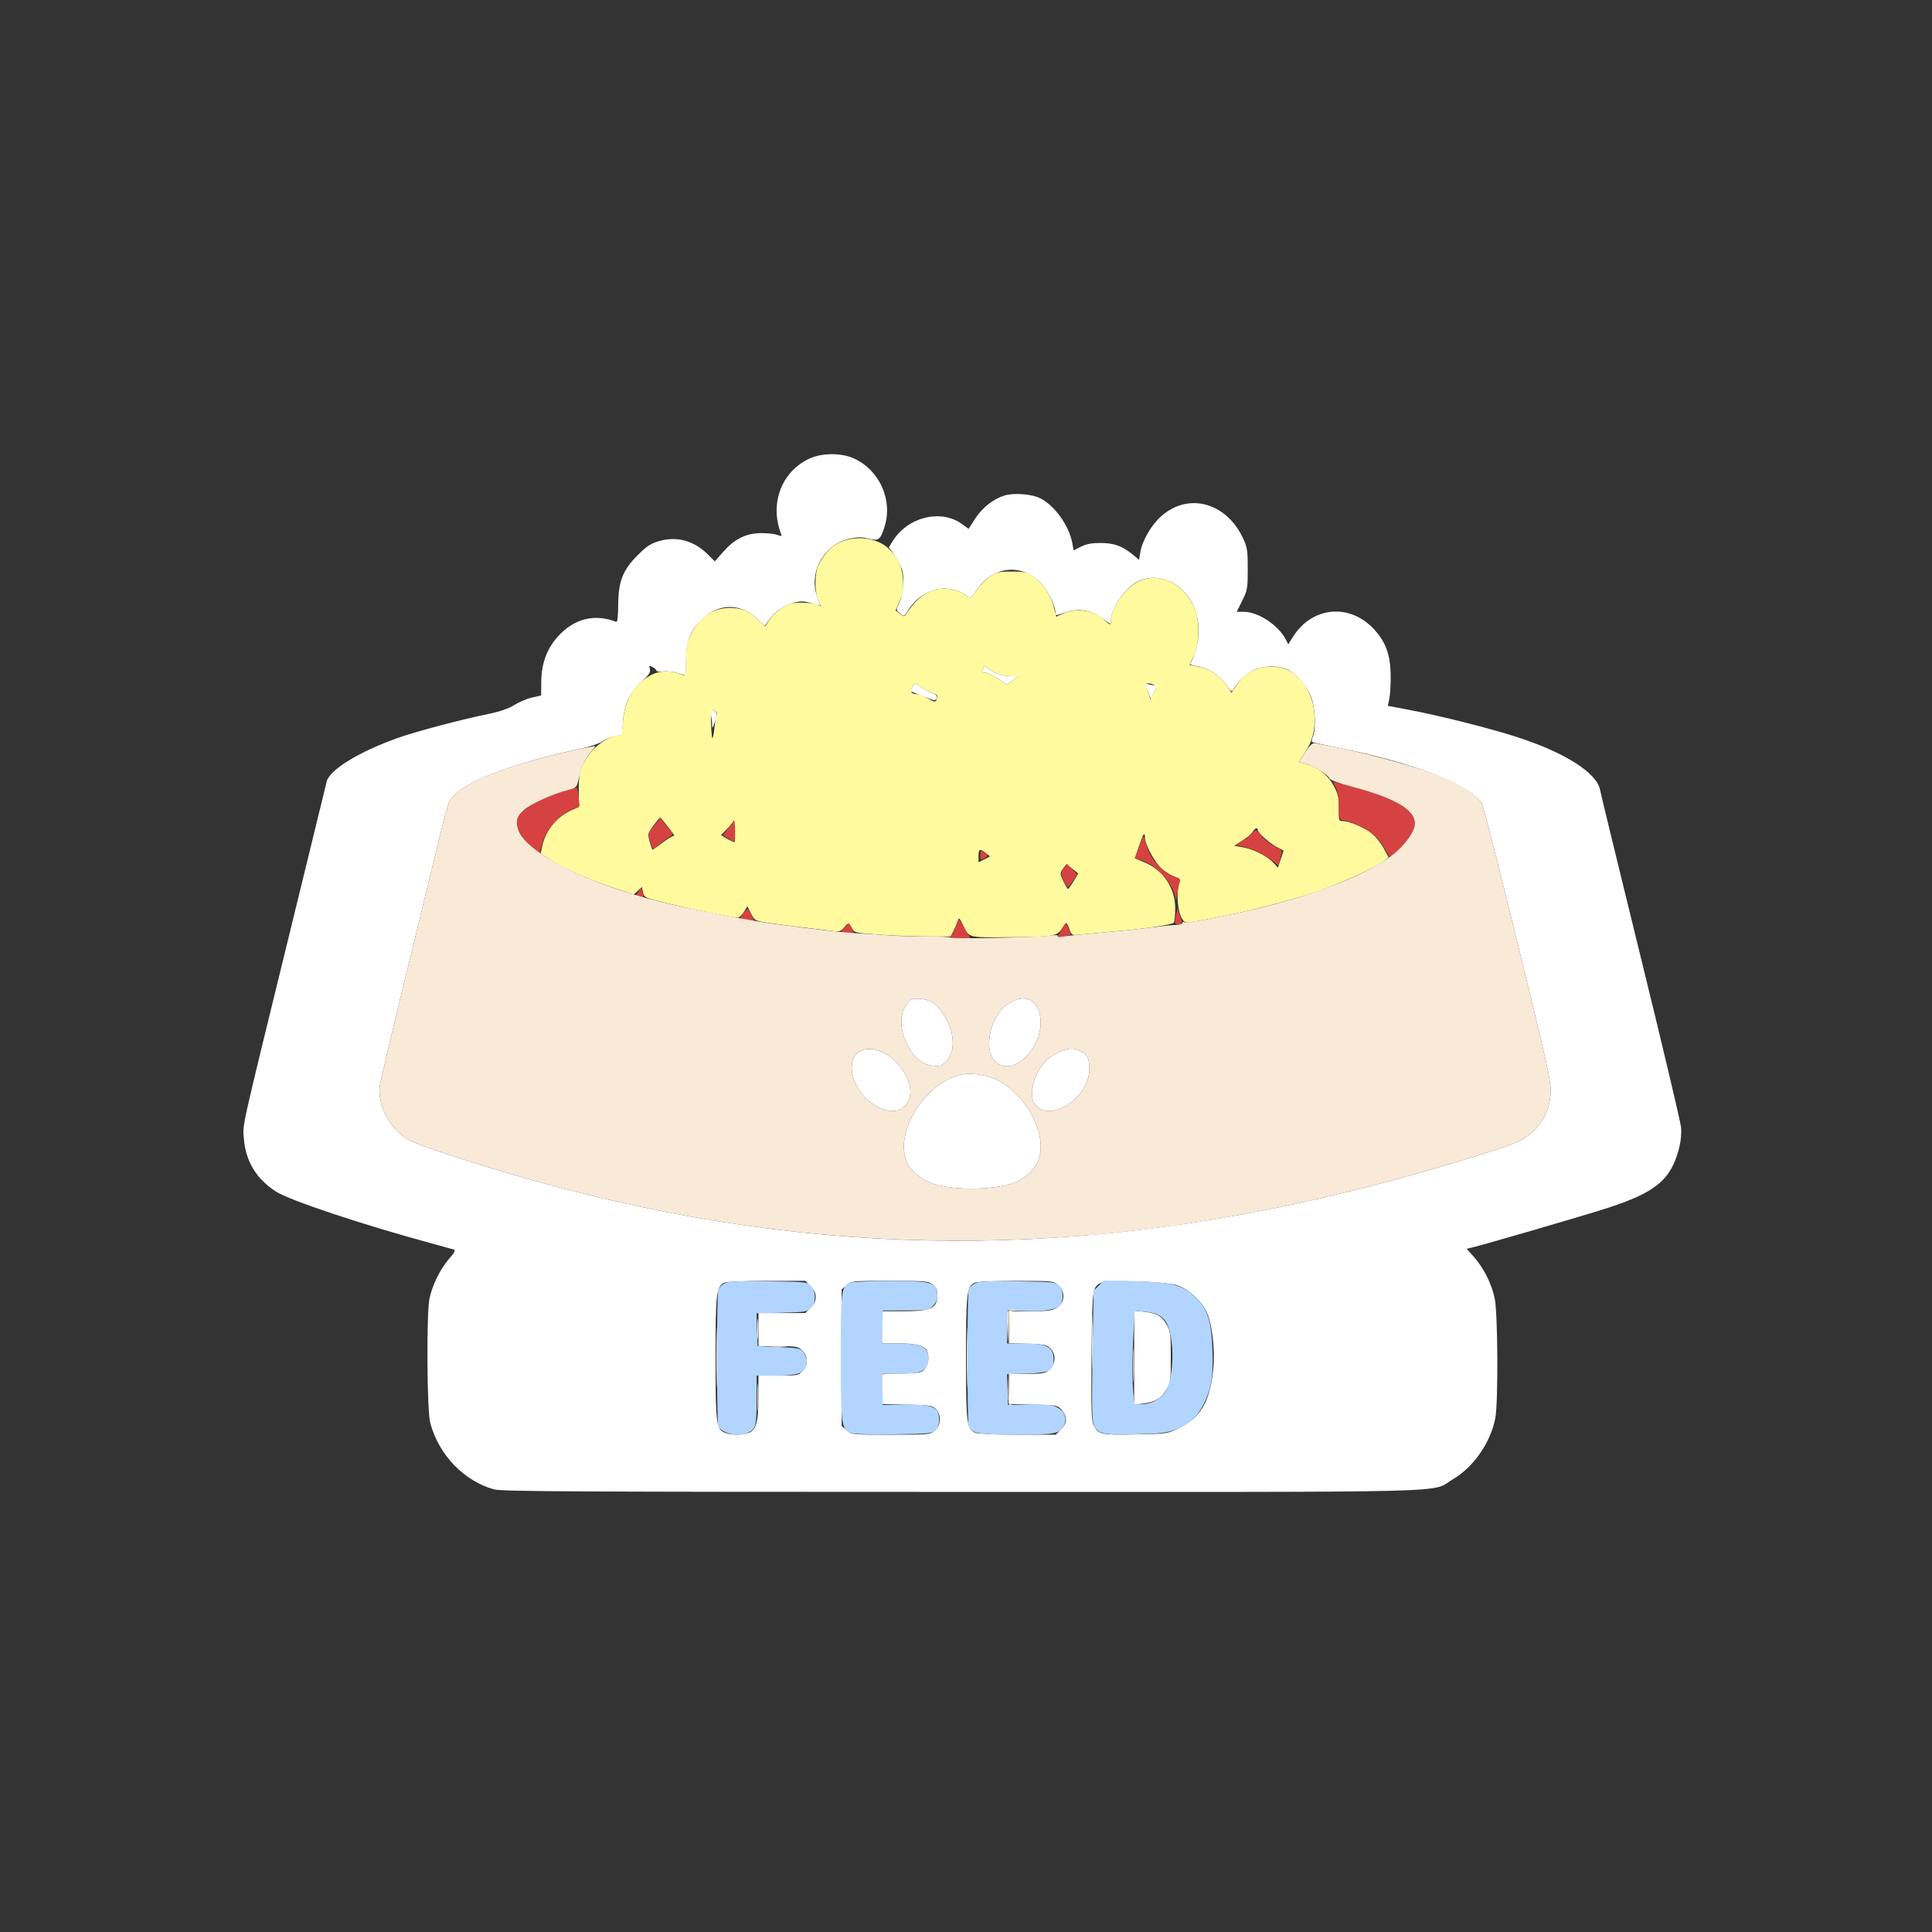 <svg xmlns="http://www.w3.org/2000/svg" width="1080" height="1080" viewBox="0 0 1080 1080" version="1.1"><rect x="0" y="0" width="1080" height="1080" fill="#333333" stroke="none"/><path d="M 452.336 256.424 C 436.852 263.633, 430.133 281.548, 436.596 298.390 C 437.140 299.807, 436.854 299.895, 434.549 299.019 C 433.075 298.458, 429.087 298.004, 425.685 298.010 C 417.228 298.023, 410.746 301.162, 404.467 308.283 L 399.585 313.820 395.737 309.973 C 388.019 302.255, 378.356 299.592, 368.482 302.462 C 363.742 303.840, 361.514 305.301, 356.493 310.327 C 348.105 318.722, 345.665 324.962, 345.570 338.260 C 345.519 345.360, 345.176 347.897, 344.313 347.566 C 332.191 342.922, 320.832 345.831, 311.782 355.898 C 305.701 362.661, 302.659 370.966, 302.569 381.048 L 302.500 388.779 297.378 389.933 C 294.561 390.567, 290.126 392.437, 287.524 394.087 C 284.343 396.104, 279.642 397.736, 273.188 399.064 C 257.299 402.333, 232.105 409.020, 222 412.649 C 200.175 420.487, 184.079 430.435, 182.601 437 C 182.291 438.375, 172.777 477.300, 161.459 523.500 C 134.487 633.593, 135.696 628.192, 136.279 636 C 137.255 649.071, 143.127 658.894, 154.271 666.097 C 161.842 670.990, 202.924 684.679, 241 694.995 C 247.325 696.709, 253.100 698.311, 253.834 698.556 C 254.742 698.860, 253.852 700.497, 251.049 703.682 C 246.197 709.194, 241.653 718.377, 240.105 725.799 C 238.343 734.251, 238.641 788.200, 240.489 795.297 C 245.145 813.172, 259.516 828.123, 276.350 832.605 C 280.649 833.750, 323.918 833.978, 538.068 833.988 C 824.288 834.001, 799.011 834.657, 812.251 826.876 C 823.783 820.100, 833.446 806.090, 835.916 792.566 C 837.559 783.573, 837.296 734.059, 835.562 725.878 C 833.814 717.633, 829.480 708.939, 824.049 702.783 L 819.888 698.066 822.694 697.411 C 829.675 695.781, 884.961 679.677, 898 675.475 C 925.579 666.588, 934.087 659.530, 938.639 641.765 C 939.647 637.829, 940.037 633.500, 939.696 630.016 C 939.400 626.982, 929.261 584.225, 917.164 535 C 905.068 485.775, 894.839 443.715, 894.434 441.533 C 892.666 432.028, 874.802 420.668, 848 412.008 C 832.957 407.147, 805.090 400.115, 788.157 396.908 L 775.813 394.570 776.657 390.535 C 777.120 388.316, 777.457 382.450, 777.403 377.500 C 777.284 366.314, 774.754 359.168, 768.424 352.127 C 754.903 337.088, 733.688 338.807, 722.902 355.816 L 720.140 360.171 718.670 357.336 C 714.575 349.439, 703.334 342.029, 695.420 342.010 L 691.341 342 694.420 335.787 C 697.323 329.931, 697.500 328.910, 697.500 318.037 C 697.500 307.662, 697.235 305.934, 694.865 300.880 C 685.434 280.767, 664.140 275.078, 649.055 288.641 C 643.422 293.705, 638.446 302.356, 637.399 308.908 L 636.750 312.967 633.741 310.436 C 627.714 305.364, 622.952 303.561, 615.500 303.530 C 610.350 303.508, 607.393 304.054, 604.312 305.594 L 600.123 307.688 599.491 303.950 C 597.816 294.031, 589.504 282.400, 581.244 278.416 C 576.465 276.111, 566.338 275.408, 561.349 277.034 C 555.056 279.086, 549.047 283.861, 545.129 289.922 L 541.448 295.617 537.675 292.881 C 525.956 284.383, 507.328 289.024, 498.988 302.520 L 496.898 305.900 500.416 311.014 C 502.350 313.826, 504.227 317.695, 504.587 319.610 C 505.550 324.745, 504.606 332.977, 502.565 337.248 C 500.785 340.974, 500.788 341.008, 503.113 342.891 C 505.451 344.784, 505.454 344.783, 507.331 341.642 C 511.894 334.011, 519.961 329.028, 527.782 329.010 C 532.273 329, 538.303 331.059, 541.044 333.540 C 542.494 334.852, 542.985 334.503, 545.800 330.159 C 554.560 316.640, 570.414 314.572, 581.360 325.518 C 585.513 329.671, 590 338.509, 590 342.538 C 590 344.328, 589.815 344.329, 595 342.500 C 603.056 339.658, 610.113 340.933, 617.500 346.567 C 620.714 349.019, 621 349.079, 621 347.297 C 621 339.957, 629.090 328.227, 636.461 324.878 C 648.481 319.419, 662.659 326.481, 667.943 340.559 C 671.449 349.900, 670.408 361.758, 665.259 371.130 C 665.069 371.476, 666.899 372.058, 669.327 372.422 C 675.178 373.299, 682.250 377.909, 685.668 383.075 C 688.122 386.782, 688.553 387.054, 689.468 385.474 C 691.825 381.404, 696.567 376.748, 700.405 374.736 C 705.633 371.996, 715.042 371.806, 719.802 374.345 C 725.108 377.174, 730.754 383.727, 732.956 389.613 C 735.202 395.615, 735.727 406.959, 733.972 411.574 C 733.407 413.061, 733.142 414.476, 733.385 414.718 C 733.627 414.961, 739.216 416.213, 745.803 417.501 C 789.301 426.008, 821.494 438.398, 828.413 449.295 C 829.183 450.508, 838.232 485.918, 848.523 527.985 C 865.845 598.796, 867.199 604.990, 866.773 611.485 C 866.017 622.997, 859.655 632.589, 849.295 637.835 C 840.692 642.191, 789.148 657.498, 754.500 665.985 C 591.901 705.816, 443.416 702.623, 284 655.865 C 261.747 649.339, 234.060 640.116, 229.250 637.629 C 218.486 632.063, 210.940 618.451, 212.315 607.083 C 212.620 604.562, 218.718 578.650, 225.865 549.500 C 233.012 520.350, 241.134 487.050, 243.914 475.500 C 250.848 446.692, 250.505 447.680, 254.978 443.639 C 264.398 435.128, 289.728 425.915, 322.889 418.937 C 329.044 417.642, 334.654 415.818, 336.653 414.461 C 338.508 413.202, 341.763 411.878, 343.886 411.519 L 347.746 410.867 348.221 403.684 C 348.870 393.867, 351.942 387.168, 358.572 381.108 C 362.814 377.231, 363.762 375.807, 363.294 374.015 C 362.763 371.984, 362.909 371.881, 364.854 372.922 C 366.034 373.553, 367 374.462, 367 374.940 C 367 375.418, 368.688 375.599, 370.750 375.341 C 372.813 375.083, 376.525 375.497, 379 376.262 L 383.500 377.651 383.530 369.076 C 383.568 358.189, 386.163 351.837, 393.132 345.571 C 402.807 336.872, 414.254 337.244, 424.005 346.574 L 427.511 349.928 429.823 346.553 C 432.829 342.167, 438.362 338.406, 444.014 336.908 C 447.700 335.931, 449.450 335.982, 453.551 337.184 L 458.573 338.656 456.673 333.078 C 451.986 319.321, 460.944 304.022, 475.450 301.010 C 479.387 300.193, 481.946 300.209, 485.380 301.074 C 491.178 302.534, 492.155 301.816, 494.495 294.377 C 499.143 279.599, 491.754 262.985, 477.602 256.395 C 470.410 253.046, 459.563 253.059, 452.336 256.424 M 549.624 373.539 C 548.729 375.871, 548.795 376, 550.900 376 C 551.944 376, 555.020 377.494, 557.734 379.321 L 562.669 382.642 566.056 380.321 L 569.444 378 565.190 378 C 560.690 378, 554.682 375.927, 551.910 373.419 C 550.426 372.075, 550.180 372.088, 549.624 373.539 M 509.954 384.086 C 509.340 385.233, 508.987 386.258, 509.169 386.363 C 510.832 387.328, 520.826 391.217, 521.962 391.341 C 524.522 391.620, 524.310 388.295, 521.727 387.646 C 520.422 387.319, 517.679 385.914, 515.632 384.525 C 511.148 381.482, 511.339 381.497, 509.954 384.086 M 640.074 382.643 C 640.115 383.114, 640.902 385.179, 641.824 387.230 L 643.500 390.961 645.176 386.980 C 646.779 383.173, 646.771 383, 645.008 383 C 643.993 383, 642.452 382.727, 641.582 382.393 C 640.712 382.059, 640.033 382.172, 640.074 382.643 M 397.352 399.011 C 397.708 400.792, 398.029 403.431, 398.063 404.875 C 398.119 407.198, 398.217 407.270, 398.915 405.500 C 401.068 400.035, 401.056 398.100, 398.861 396.926 C 396.814 395.830, 396.737 395.936, 397.352 399.011 M 508.954 559.221 C 502.880 564.248, 502.142 573.963, 507.085 583.854 C 510.798 591.284, 515.362 595.061, 521.459 595.748 C 525.371 596.189, 526.252 595.902, 528.797 593.356 C 532.406 589.748, 533.456 584.513, 531.989 577.445 C 530.767 571.562, 526.066 563.792, 521.864 560.712 C 518.601 558.320, 511.090 557.453, 508.954 559.221 M 563.826 560.895 C 552.971 567.779, 549.021 588.853, 557.540 594.434 C 568.791 601.806, 585.315 582.024, 581.070 566.262 C 578.842 557.985, 571.848 555.808, 563.826 560.895 M 481.476 587.362 C 471.479 591.829, 476.276 610.529, 489.340 618.022 C 497.615 622.768, 504.428 621.940, 507.602 615.802 C 514.166 603.110, 494.396 581.590, 481.476 587.362 M 594.764 586.996 C 584.590 590.059, 577 600.322, 577 611.016 C 577 615.224, 577.454 616.516, 579.646 618.548 C 588.815 627.046, 608.961 612.722, 608.991 597.684 C 609.002 591.592, 607.709 589.194, 603.452 587.415 C 599.694 585.845, 598.738 585.799, 594.764 586.996 M 536.500 600.879 C 514.715 606.665, 498.109 636.995, 508.381 652.237 C 510.997 656.119, 517.167 660.434, 522.301 661.972 C 534.193 665.535, 555.045 665.248, 566.441 661.365 C 572.977 659.138, 579.461 652.757, 581.036 647 C 584.875 632.970, 573.463 611.806, 557.795 603.896 C 551.489 600.713, 542.122 599.386, 536.500 600.879 M 404.656 717.133 C 400.388 719.614, 400 723.098, 400 759 C 400 796.223, 400.371 799.050, 405.517 801.006 C 408.868 802.280, 415.132 802.280, 418.483 801.006 C 422.692 799.406, 424 794.669, 424 781.032 L 424 769 435.045 769 C 445.439 769, 446.236 768.855, 448.545 766.545 C 451.914 763.177, 451.860 758.156, 448.419 754.924 C 446.014 752.664, 445.100 752.500, 434.919 752.500 L 424 752.500 424 743.250 L 424 734 437.077 734 L 450.154 734 453.077 731.077 C 455.072 729.082, 456 727.152, 456 725 C 456 722.848, 455.072 720.918, 453.077 718.923 L 450.154 716 428.327 716.030 C 414.671 716.049, 405.810 716.462, 404.656 717.133 M 473.306 718.413 L 470.500 720.827 470.500 759 L 470.500 797.173 473.306 799.587 C 476.087 801.979, 476.303 802, 498 802 C 519.591 802, 519.926 801.968, 522.646 799.628 C 526.118 796.642, 526.321 790.879, 523.070 787.623 C 521.148 785.698, 519.647 785.470, 506.975 785.174 L 493 784.849 493 776.513 L 493 768.177 504.090 767.838 C 514.332 767.526, 515.327 767.319, 517.090 765.139 C 518.995 762.784, 519.556 758.612, 518.379 755.545 C 517.151 752.344, 512.469 751, 502.550 751 L 493 751 493 742 L 493 733 504.351 733 C 520.662 733, 524 731.409, 524 723.638 C 524 721.056, 523.313 719.605, 521.365 718.073 C 518.887 716.123, 517.465 716, 497.421 716 C 476.336 716, 476.082 716.025, 473.306 718.413 M 544.656 717.133 C 540.388 719.614, 540 723.098, 540 759 C 540 796.223, 540.371 799.050, 545.517 801.006 C 546.954 801.553, 557.586 802, 569.142 802 L 590.154 802 593.077 799.077 C 596.651 795.502, 596.815 792.060, 593.589 788.306 C 591.198 785.523, 591.065 785.497, 577.589 785.173 L 564 784.845 564 776.423 L 564 768 573.944 768 C 582.965 768, 584.144 767.780, 586.644 765.630 C 590.207 762.565, 590.454 757.011, 587.175 753.728 C 585.211 751.762, 583.718 751.460, 574.475 751.159 L 564 750.818 564 741.909 L 564 733 575.750 732.996 C 585.699 732.993, 587.998 732.689, 590.750 731.011 C 595.368 728.195, 595.702 722.009, 591.440 718.250 C 588.963 716.065, 588.272 716.001, 567.694 716.030 C 554.489 716.049, 545.805 716.465, 544.656 717.133 M 615.451 717.080 C 610.608 719.553, 610.519 720.245, 610.193 758.189 C 609.927 789.051, 610.097 794.287, 611.453 796.909 C 614.027 801.887, 615.616 802.222, 634.886 801.845 C 652.534 801.500, 652.553 801.497, 659.232 798.208 C 670.946 792.439, 675.973 784.108, 678.050 767.025 C 679.289 756.836, 678.162 743.766, 675.326 735.442 C 672.955 728.484, 664.996 720.713, 657.898 718.426 C 651.451 716.348, 618.906 715.317, 615.451 717.080 M 634 758.989 L 634 785.258 639.199 784.568 C 645.945 783.673, 649.269 781.626, 652.156 776.590 C 654.308 772.834, 654.500 771.355, 654.500 758.500 C 654.500 745.591, 654.315 744.177, 652.124 740.353 C 649.381 735.566, 646.582 734.025, 639.250 733.265 L 634 732.720 634 758.989" stroke="none" fill="#ffffff" fill-rule="evenodd"/><path d="M 404.819 717.507 C 403.344 718.324, 401.841 719.927, 401.478 721.070 C 400.616 723.786, 400.618 794.220, 401.480 796.937 C 402.852 801.259, 413.077 803.627, 418.316 800.837 C 422.548 798.582, 422.935 797.078, 422.968 782.750 L 423 769 433.550 769 C 447.414 769, 451 767.259, 451 760.529 C 451 759.260, 450.141 757.159, 449.092 755.861 C 447.330 753.681, 446.275 753.462, 435.342 753 L 423.500 752.500 423.213 743.326 L 422.927 734.152 436.939 733.826 C 449.917 733.524, 451.116 733.334, 453.202 731.245 C 456.297 728.146, 456.297 721.853, 453.202 718.755 C 451.018 716.570, 450.277 716.493, 429.224 716.261 C 411.549 716.066, 407 716.298, 404.819 717.507 M 475.302 717.012 C 470.281 719.034, 470 721.233, 470 758.482 C 470 796.482, 470.340 799.038, 475.657 801.060 C 477.361 801.707, 486.496 801.991, 499.603 801.803 C 518.790 801.529, 520.994 801.320, 522.897 799.595 C 525.177 797.530, 525.732 792.237, 524.008 789.014 C 522.371 785.956, 516.814 784.829, 504.754 785.110 L 493.500 785.372 493.211 776.686 L 492.922 768 502.511 768 C 515.445 768, 519 766.136, 519 759.352 C 519 752.976, 514.934 751, 501.813 751 L 492.925 751 493.212 741.781 L 493.500 732.562 506.168 732.531 C 518.176 732.502, 518.970 732.374, 521.418 730.076 C 522.978 728.611, 524 726.565, 524 724.907 C 524 716.789, 521.575 715.986, 497.300 716.063 C 486.410 716.098, 476.511 716.525, 475.302 717.012 M 544.819 717.506 C 543.344 718.323, 541.841 719.927, 541.478 721.070 C 540.616 723.786, 540.618 794.220, 541.480 796.937 C 542.871 801.318, 546.483 802.001, 568.200 801.985 C 590.223 801.969, 592.506 801.515, 594.822 796.685 C 596.688 792.792, 595.179 788.914, 590.940 786.714 C 588.114 785.247, 585.357 784.966, 575.500 785.139 L 563.500 785.350 563.212 776.765 L 562.925 768.179 573.860 767.839 C 586.495 767.447, 589 766.196, 589 760.279 C 589 752.899, 585.483 751, 571.813 751 L 562.925 751 563.212 741.750 L 563.500 732.500 573.500 732.856 C 584.625 733.252, 591.441 731.914, 592.983 729.032 C 594.730 725.768, 594.190 720.482, 591.897 718.405 C 589.989 716.676, 587.844 716.478, 568.647 716.260 C 551.477 716.066, 546.996 716.300, 544.819 717.506 M 614.194 718.652 L 611.321 721.525 610.730 757.462 C 610.264 785.856, 610.414 794.055, 611.447 796.527 C 613.565 801.597, 616.747 802.299, 635.241 801.775 C 648.723 801.393, 652.439 800.949, 657 799.177 C 664.646 796.207, 669.349 791.991, 672.865 784.955 C 677.223 776.234, 678.290 769.621, 677.769 754.560 C 677.217 738.594, 675.030 731.733, 668.458 725.357 C 661.177 718.292, 655.458 716.741, 634.784 716.223 L 617.068 715.778 614.194 718.652 M 633.664 744.126 C 632.839 758.456, 632.832 772.957, 633.648 779.750 L 634.279 785 637.889 784.978 C 643.985 784.941, 649.589 781.725, 652.094 776.825 C 654.886 771.366, 656.122 759.829, 654.942 750.247 C 653.431 737.983, 650.093 734.181, 640.033 733.269 L 634.320 732.751 633.664 744.126" stroke="none" fill="#b1d5ff" fill-rule="evenodd"/><path d="M 468.809 303.536 C 464.058 306.010, 460.619 309.767, 457.543 315.846 C 455.385 320.110, 455.265 330.306, 457.316 335.214 L 458.854 338.895 456.207 337.889 C 453.068 336.695, 445.130 336.507, 441.851 337.547 C 437.698 338.865, 432.048 343.187, 429.870 346.710 L 427.742 350.154 424.121 346.687 C 418.838 341.629, 414.560 339.800, 408.012 339.800 C 398.401 339.800, 390.419 345.444, 385.811 355.500 C 383.981 359.493, 383.518 362.264, 383.510 369.261 C 383.502 376.655, 383.266 377.925, 382 377.403 C 372.152 373.335, 364.042 375.160, 356.301 383.184 C 351.617 388.040, 348.752 395.319, 348.206 403.750 C 347.922 408.144, 347.296 411.002, 346.618 411.006 C 339.557 411.041, 329.695 418.779, 325.872 427.286 C 323.960 431.538, 323.525 434.216, 323.514 441.798 L 323.500 451.095 319.500 452.893 C 311.198 456.625, 305.111 464.041, 303.147 472.820 L 302.181 477.141 307.840 480.770 C 315.091 485.420, 329.742 491.874, 343.484 496.472 L 354.281 500.084 356.543 497.959 L 358.805 495.835 359.467 498.849 C 360.120 501.821, 360.337 501.913, 374.814 505.369 C 389.408 508.852, 409.868 513, 412.453 513 C 413.196 513, 414.703 511.580, 415.802 509.844 L 417.800 506.688 419.846 510.698 C 421.841 514.609, 422.072 514.736, 429.196 515.837 C 435.415 516.799, 447.152 518.284, 465.698 520.456 C 469.343 520.883, 470.168 520.602, 471.962 518.321 C 474.154 515.535, 474.636 515.633, 476.425 519.232 C 477.483 521.361, 478.468 521.563, 492.526 522.535 C 500.762 523.104, 512.896 523.554, 519.492 523.535 L 531.484 523.500 533.193 520 C 534.133 518.075, 535.175 515.609, 535.508 514.520 C 536.021 512.843, 536.404 513.151, 538.002 516.520 C 541.740 524.399, 540.441 524.008, 562.610 523.926 C 588.260 523.830, 590.871 523.438, 593.480 519.289 C 594.591 517.522, 595.747 516.060, 596.049 516.039 C 596.351 516.017, 597.163 517.563, 597.854 519.473 C 599.061 522.811, 599.274 522.929, 603.305 522.485 C 605.612 522.230, 613.125 521.540, 620 520.950 C 640.034 519.232, 655.374 517.010, 656.202 515.707 C 656.624 515.043, 656.972 511.575, 656.975 508 C 656.985 496.376, 650.335 486.402, 639.611 481.958 L 634.414 479.804 636.582 473.360 C 639.056 466.008, 640 464.576, 640 468.174 C 640 472.149, 645.795 482.685, 649.794 485.982 C 651.803 487.637, 654.952 489.489, 656.792 490.096 C 659.114 490.863, 659.963 491.654, 659.567 492.685 C 657.258 498.704, 658.157 510.098, 661.279 514.367 C 662.544 516.097, 663.173 516.063, 676.549 513.542 C 697.094 509.670, 720.794 503.668, 736.050 498.472 C 749.017 494.056, 768.946 484.916, 773.889 481.117 L 776.278 479.282 773.440 474.067 C 771.879 471.199, 768.878 467.488, 766.772 465.819 C 762.574 462.495, 754.313 459, 750.651 459 C 748.422 459, 748.325 458.689, 748.375 451.750 C 748.419 445.563, 747.998 443.716, 745.501 439.152 C 742.233 433.179, 736.708 428.806, 730.220 427.059 L 726.026 425.930 729.458 420.715 C 733.824 414.082, 735.390 407.698, 734.772 399.059 C 734.204 391.113, 731.316 384.383, 726.343 379.409 C 721.272 374.339, 717.318 372.653, 710.500 372.657 C 701.568 372.662, 695.755 376.131, 689.963 384.913 L 688.427 387.243 685.664 383.068 C 682.237 377.889, 675.382 373.434, 669.478 372.549 C 667.015 372.180, 665 371.765, 665 371.627 C 665 371.489, 665.977 369.379, 667.171 366.938 C 670.404 360.328, 670.845 348.225, 668.117 341 C 662.598 326.381, 648.366 319.256, 636.327 325.084 C 628.741 328.756, 621 339.915, 621 347.178 C 621 349.527, 620.409 349.473, 617.708 346.880 C 611.811 341.217, 601.878 339.509, 594.453 342.882 L 590.407 344.720 589.220 339.723 C 587.632 333.041, 582.876 325.861, 577.717 322.361 C 573.946 319.803, 572.653 319.500, 565.500 319.500 C 558.322 319.500, 557.061 319.798, 553.224 322.400 C 550.873 323.995, 547.534 327.483, 545.805 330.151 C 542.985 334.503, 542.494 334.852, 541.044 333.540 C 538.298 331.055, 532.271 329, 527.728 329 C 519.615 329, 512.487 333.826, 506.500 343.374 C 505.597 344.815, 505.266 344.788, 503.077 343.100 L 500.654 341.231 502.946 335.903 C 504.806 331.580, 505.150 329.341, 504.770 324.030 C 504.233 316.518, 502.520 312.678, 497.241 307.144 C 490.900 300.495, 477.833 298.837, 468.809 303.536 M 549.624 373.539 C 548.729 375.871, 548.795 376, 550.900 376 C 551.944 376, 555.020 377.494, 557.734 379.321 L 562.669 382.642 566.056 380.321 L 569.444 378 565.190 378 C 560.690 378, 554.682 375.927, 551.910 373.419 C 550.426 372.075, 550.180 372.088, 549.624 373.539 M 509.989 384.021 C 508.634 386.552, 509.474 387.996, 512.309 388.012 C 513.514 388.019, 516.381 389.100, 518.680 390.415 C 522.171 392.411, 522.955 392.560, 523.430 391.321 C 524.382 388.840, 524.097 388.241, 521.677 387.634 C 520.399 387.313, 517.679 385.914, 515.632 384.525 C 511.158 381.489, 511.335 381.505, 509.989 384.021 M 640.495 383.750 C 640.885 384.712, 641.666 386.777, 642.231 388.339 L 643.257 391.177 644.967 387.339 C 646.519 383.856, 646.530 383.437, 645.089 382.820 C 641.892 381.453, 639.741 381.888, 640.495 383.750 M 397.489 404.052 C 397.595 408.432, 397.913 412.247, 398.196 412.529 C 398.479 412.812, 398.986 410.409, 399.322 407.189 C 399.659 403.969, 400.209 400.619, 400.545 399.744 C 400.925 398.753, 400.428 397.764, 399.226 397.121 C 397.389 396.138, 397.306 396.468, 397.489 404.052 M 365.225 461.613 C 362.085 465.918, 362 466.274, 363.156 470.301 C 363.818 472.611, 364.484 474.667, 364.634 474.871 C 364.785 475.074, 366.616 473.902, 368.704 472.265 C 370.792 470.629, 373.509 468.761, 374.741 468.114 L 376.982 466.939 373.241 462.026 C 371.184 459.325, 369.275 457.116, 369 457.119 C 368.725 457.122, 367.026 459.144, 365.225 461.613 M 410.193 458.597 C 410.087 459.200, 408.439 461.301, 406.530 463.266 L 403.061 466.838 406.656 468.960 C 408.634 470.127, 410.443 470.890, 410.677 470.657 C 410.910 470.423, 410.940 467.367, 410.743 463.866 C 410.546 460.365, 410.299 457.993, 410.193 458.597 M 700.204 465.045 C 699.501 466.170, 696.921 468.362, 694.470 469.917 L 690.014 472.743 695.838 473.888 C 701.760 475.053, 708.947 478.944, 712.419 482.864 L 714.337 485.030 715.933 480.265 L 717.528 475.500 713.463 473.332 C 709.400 471.165, 703 465.341, 703 463.810 C 703 462.315, 701.493 462.981, 700.204 465.045 M 547 478.526 L 547 482.051 550.200 480.397 L 553.400 478.742 551.089 476.871 C 547.795 474.203, 547 474.525, 547 478.526 M 594.267 485.609 C 592.423 488.140, 592.426 488.267, 594.444 492.548 C 595.575 494.946, 596.725 496.915, 597 496.923 C 597.275 496.930, 598.679 494.992, 600.120 492.615 L 602.741 488.293 599.443 485.662 L 596.145 483.030 594.267 485.609" stroke="none" fill="#fefa9d" fill-rule="evenodd"/><path d="M 746.642 440.160 C 747.875 442.465, 748.439 445.760, 748.464 450.792 C 748.498 457.751, 748.614 458.109, 751 458.612 C 760.603 460.636, 768.625 465.763, 773.010 472.677 C 774.613 475.204, 776.090 477.771, 776.294 478.382 C 777.339 481.516, 789.171 468.150, 790.682 462.130 C 792.724 453.995, 781.885 446.764, 758.169 440.440 C 752.851 439.022, 747.680 437.627, 746.678 437.341 C 744.920 436.838, 744.919 436.939, 746.642 440.160 M 317.691 441.561 C 301.646 445.772, 289 453.536, 289 459.177 C 289 463.679, 291.638 468.412, 296.802 473.171 L 301.413 477.422 303.212 471.313 C 305.447 463.724, 311.773 456.333, 318.949 452.926 L 324.006 450.525 323.367 445.513 C 323.016 442.756, 322.678 440.455, 322.615 440.399 C 322.552 440.344, 320.336 440.867, 317.691 441.561 M 365.679 461.480 C 362.315 465.504, 362.124 466.077, 363.110 469.164 C 363.696 470.999, 364.375 473.134, 364.618 473.909 C 364.951 474.971, 365.728 474.689, 367.780 472.761 C 369.276 471.354, 372 469.308, 373.833 468.212 C 375.945 466.950, 376.745 465.961, 376.017 465.511 C 375.385 465.120, 373.618 463.075, 372.090 460.966 L 369.313 457.132 365.679 461.480 M 407.271 462.797 L 404.042 466.830 407.271 468.884 L 410.500 470.938 410.813 467.969 C 410.986 466.336, 410.986 463.597, 410.813 461.882 L 410.500 458.764 407.271 462.797 M 698.924 466.595 C 697.591 468.022, 695.150 469.897, 693.500 470.761 L 690.500 472.331 695.500 473.486 C 701.334 474.834, 706.064 477.146, 711.128 481.124 L 714.755 483.974 715.308 481.237 C 715.611 479.732, 716.144 477.766, 716.491 476.869 C 716.963 475.650, 715.964 474.677, 712.534 473.017 C 710.010 471.795, 706.779 469.266, 705.354 467.398 C 703.929 465.529, 702.444 464, 702.056 464 C 701.667 464, 700.258 465.168, 698.924 466.595 M 638.546 468.500 C 638.183 469.600, 637.073 472.585, 636.079 475.132 L 634.271 479.765 638.073 480.904 C 646.701 483.489, 656.727 495.085, 657.131 502.946 C 657.203 504.351, 657.602 503.025, 658.017 500 C 658.432 496.975, 659.059 493.807, 659.412 492.960 C 659.877 491.842, 659.071 491.066, 656.460 490.122 C 649.228 487.507, 642.667 479.716, 640.398 471.049 C 639.458 467.462, 639.067 466.923, 638.546 468.500 M 548 478.027 C 548 480.760, 548.204 480.961, 550 480 C 551.100 479.411, 552 478.604, 552 478.205 C 552 477.807, 551.100 476.919, 550 476.232 C 548.164 475.086, 548 475.233, 548 478.027 M 594.561 485.547 C 592.884 488.107, 592.883 488.414, 594.553 492.116 C 595.516 494.252, 596.573 495.994, 596.902 495.988 C 597.231 495.981, 598.556 494.346, 599.847 492.354 L 602.194 488.732 599.258 485.796 L 596.322 482.860 594.561 485.547 M 356.784 498.495 C 355.134 500.697, 355.152 500.806, 357.241 501.353 C 359.989 502.071, 360.085 501.947, 359.217 498.802 L 358.500 496.205 356.784 498.495 M 415.158 511 C 413.539 513.191, 413.319 514, 414.345 514 C 415.118 514, 417.124 514.275, 418.803 514.611 L 421.856 515.221 420.178 511.643 C 419.255 509.675, 418.247 508.050, 417.938 508.033 C 417.629 508.015, 416.378 509.350, 415.158 511 M 657.313 512.014 C 656.513 516.008, 656.620 516.536, 658.293 516.831 C 661.089 517.323, 661.285 516.621, 659.676 511.860 L 658.211 507.527 657.313 512.014 M 533.765 519.196 L 531.349 524.500 534.175 524.813 C 535.729 524.986, 538.247 524.986, 539.771 524.813 L 542.542 524.500 539.362 519.196 L 536.181 513.892 533.765 519.196 M 472.146 518.345 C 470.166 520.452, 470.091 520.821, 471.528 521.372 C 473.775 522.235, 477.008 522.162, 476.965 521.250 C 476.945 520.837, 476.360 519.475, 475.665 518.223 L 474.400 515.945 472.146 518.345 M 593.187 520.065 L 590.875 524.114 594.687 523.424 C 596.784 523.045, 598.614 522.642, 598.754 522.530 C 599.006 522.327, 596.017 515.993, 595.677 516.008 C 595.580 516.012, 594.459 517.838, 593.187 520.065" stroke="none" fill="#d64241" fill-rule="evenodd"/><path d="M 729.645 420.479 L 726.026 425.930 730.220 427.059 C 734.786 428.289, 742.447 433.116, 743.280 435.289 C 743.568 436.039, 748.658 437.906, 754.651 439.461 C 781.378 446.393, 792.816 453.627, 790.657 462.231 C 789.497 466.853, 783.386 474.458, 777.414 478.713 C 762.685 489.205, 736.517 499.645, 706.550 506.983 C 686.735 511.835, 663.307 516.308, 661.986 515.491 C 661.444 515.156, 661 515.359, 661 515.941 C 661 516.523, 659.538 517.004, 657.750 517.008 C 655.962 517.013, 649.550 517.669, 643.500 518.466 C 637.450 519.264, 624.400 520.612, 614.500 521.462 C 604.600 522.312, 595.206 523.279, 593.625 523.611 C 591.917 523.969, 590.988 523.828, 591.337 523.264 C 591.701 522.676, 589.943 522.600, 586.712 523.066 C 579.992 524.036, 530.888 524.992, 531.408 524.144 C 531.626 523.790, 526.335 523.531, 519.652 523.568 C 512.968 523.605, 502.775 523.289, 497 522.866 C 491.225 522.443, 482.900 521.898, 478.500 521.654 C 470.714 521.224, 456.993 519.661, 432.500 516.414 C 418.560 514.565, 386.810 508.390, 369.464 504.154 C 329.264 494.336, 294.786 477.089, 289.955 464.383 C 288 459.241, 288.774 456.350, 293.092 452.653 C 297.242 449.101, 308.981 443.818, 317.622 441.614 C 322.338 440.411, 322.371 440.374, 323.661 434.693 C 325.207 427.885, 327.312 423.479, 330.801 419.750 C 332.216 418.238, 333.057 417, 332.670 417 C 332.283 417, 326.686 418.141, 320.234 419.537 C 287.858 426.536, 264.261 435.252, 254.978 443.639 C 250.505 447.680, 250.848 446.692, 243.914 475.500 C 241.134 487.050, 233.012 520.350, 225.865 549.500 C 218.718 578.650, 212.620 604.562, 212.315 607.083 C 210.940 618.451, 218.486 632.063, 229.250 637.629 C 234.060 640.116, 261.747 649.339, 284 655.865 C 395.158 688.468, 499.960 699.626, 608.905 690.457 C 655.018 686.576, 704.166 678.315, 754.500 665.985 C 789.148 657.498, 840.692 642.191, 849.295 637.835 C 859.655 632.589, 866.017 622.997, 866.773 611.485 C 867.199 604.990, 865.845 598.796, 848.523 527.985 C 838.232 485.918, 829.183 450.508, 828.413 449.295 C 824.723 443.483, 815.537 437.952, 799.609 431.949 C 788.619 427.808, 760.789 420.323, 746 417.532 C 741.325 416.649, 736.547 415.725, 735.382 415.478 C 733.710 415.123, 732.504 416.174, 729.645 420.479 M 508.954 559.221 C 502.880 564.248, 502.142 573.963, 507.085 583.854 C 510.798 591.284, 515.362 595.061, 521.459 595.748 C 525.371 596.189, 526.252 595.902, 528.797 593.356 C 532.406 589.748, 533.456 584.513, 531.989 577.445 C 530.767 571.562, 526.066 563.792, 521.864 560.712 C 518.601 558.320, 511.090 557.453, 508.954 559.221 M 563.826 560.895 C 552.971 567.779, 549.021 588.853, 557.540 594.434 C 568.791 601.806, 585.315 582.024, 581.070 566.262 C 578.842 557.985, 571.848 555.808, 563.826 560.895 M 481.476 587.362 C 471.479 591.829, 476.276 610.529, 489.340 618.022 C 497.615 622.768, 504.428 621.940, 507.602 615.802 C 514.166 603.110, 494.396 581.590, 481.476 587.362 M 594.764 586.996 C 584.590 590.059, 577 600.322, 577 611.016 C 577 615.224, 577.454 616.516, 579.646 618.548 C 588.815 627.046, 608.961 612.722, 608.991 597.684 C 609.002 591.592, 607.709 589.194, 603.452 587.415 C 599.694 585.845, 598.738 585.799, 594.764 586.996 M 536.500 600.879 C 514.715 606.665, 498.109 636.995, 508.381 652.237 C 510.997 656.119, 517.167 660.434, 522.301 661.972 C 534.193 665.535, 555.045 665.248, 566.441 661.365 C 572.977 659.138, 579.461 652.757, 581.036 647 C 584.875 632.970, 573.463 611.806, 557.795 603.896 C 551.489 600.713, 542.122 599.386, 536.500 600.879 M 610.432 750 C 610.432 763.475, 610.574 768.987, 610.747 762.250 C 610.920 755.513, 610.920 744.487, 610.747 737.750 C 610.574 731.013, 610.432 736.525, 610.432 750 M 400.439 759 C 400.439 774.125, 400.578 780.313, 400.748 772.750 C 400.917 765.188, 400.917 752.813, 400.748 745.250 C 400.578 737.688, 400.439 743.875, 400.439 759 M 540.439 759 C 540.439 774.125, 540.578 780.313, 540.748 772.750 C 540.917 765.188, 540.917 752.813, 540.748 745.250 C 540.578 737.688, 540.439 743.875, 540.439 759 M 563.425 733.334 C 563.144 734.067, 563.067 738.455, 563.253 743.084 L 563.593 751.500 563.796 742.316 L 564 733.133 566.750 732.716 L 569.500 732.300 566.719 732.150 C 565.189 732.067, 563.707 732.600, 563.425 733.334 M 423.360 743 C 423.360 748.225, 423.529 750.362, 423.735 747.750 C 423.941 745.138, 423.941 740.862, 423.735 738.250 C 423.529 735.638, 423.360 737.775, 423.360 743 M 633.402 763 C 633.402 771.525, 633.556 775.013, 633.743 770.750 C 633.931 766.487, 633.931 759.513, 633.743 755.250 C 633.556 750.987, 633.402 754.475, 633.402 763 M 430.750 752.732 C 433.087 752.943, 436.913 752.943, 439.250 752.732 C 441.587 752.522, 439.675 752.349, 435 752.349 C 430.325 752.349, 428.413 752.522, 430.750 752.732 M 563.432 776.419 C 563.486 783.460, 563.816 785.424, 565 785.745 C 566.064 786.034, 566.150 785.903, 565.294 785.294 C 564.570 784.780, 563.943 781.048, 563.726 775.968 L 563.365 767.500 563.432 776.419 M 423.389 781.500 C 423.390 788.650, 423.550 791.444, 423.742 787.708 C 423.935 783.973, 423.934 778.123, 423.739 774.708 C 423.545 771.294, 423.387 774.350, 423.389 781.500" stroke="none" fill="#f9e9d7" fill-rule="evenodd"/></svg>